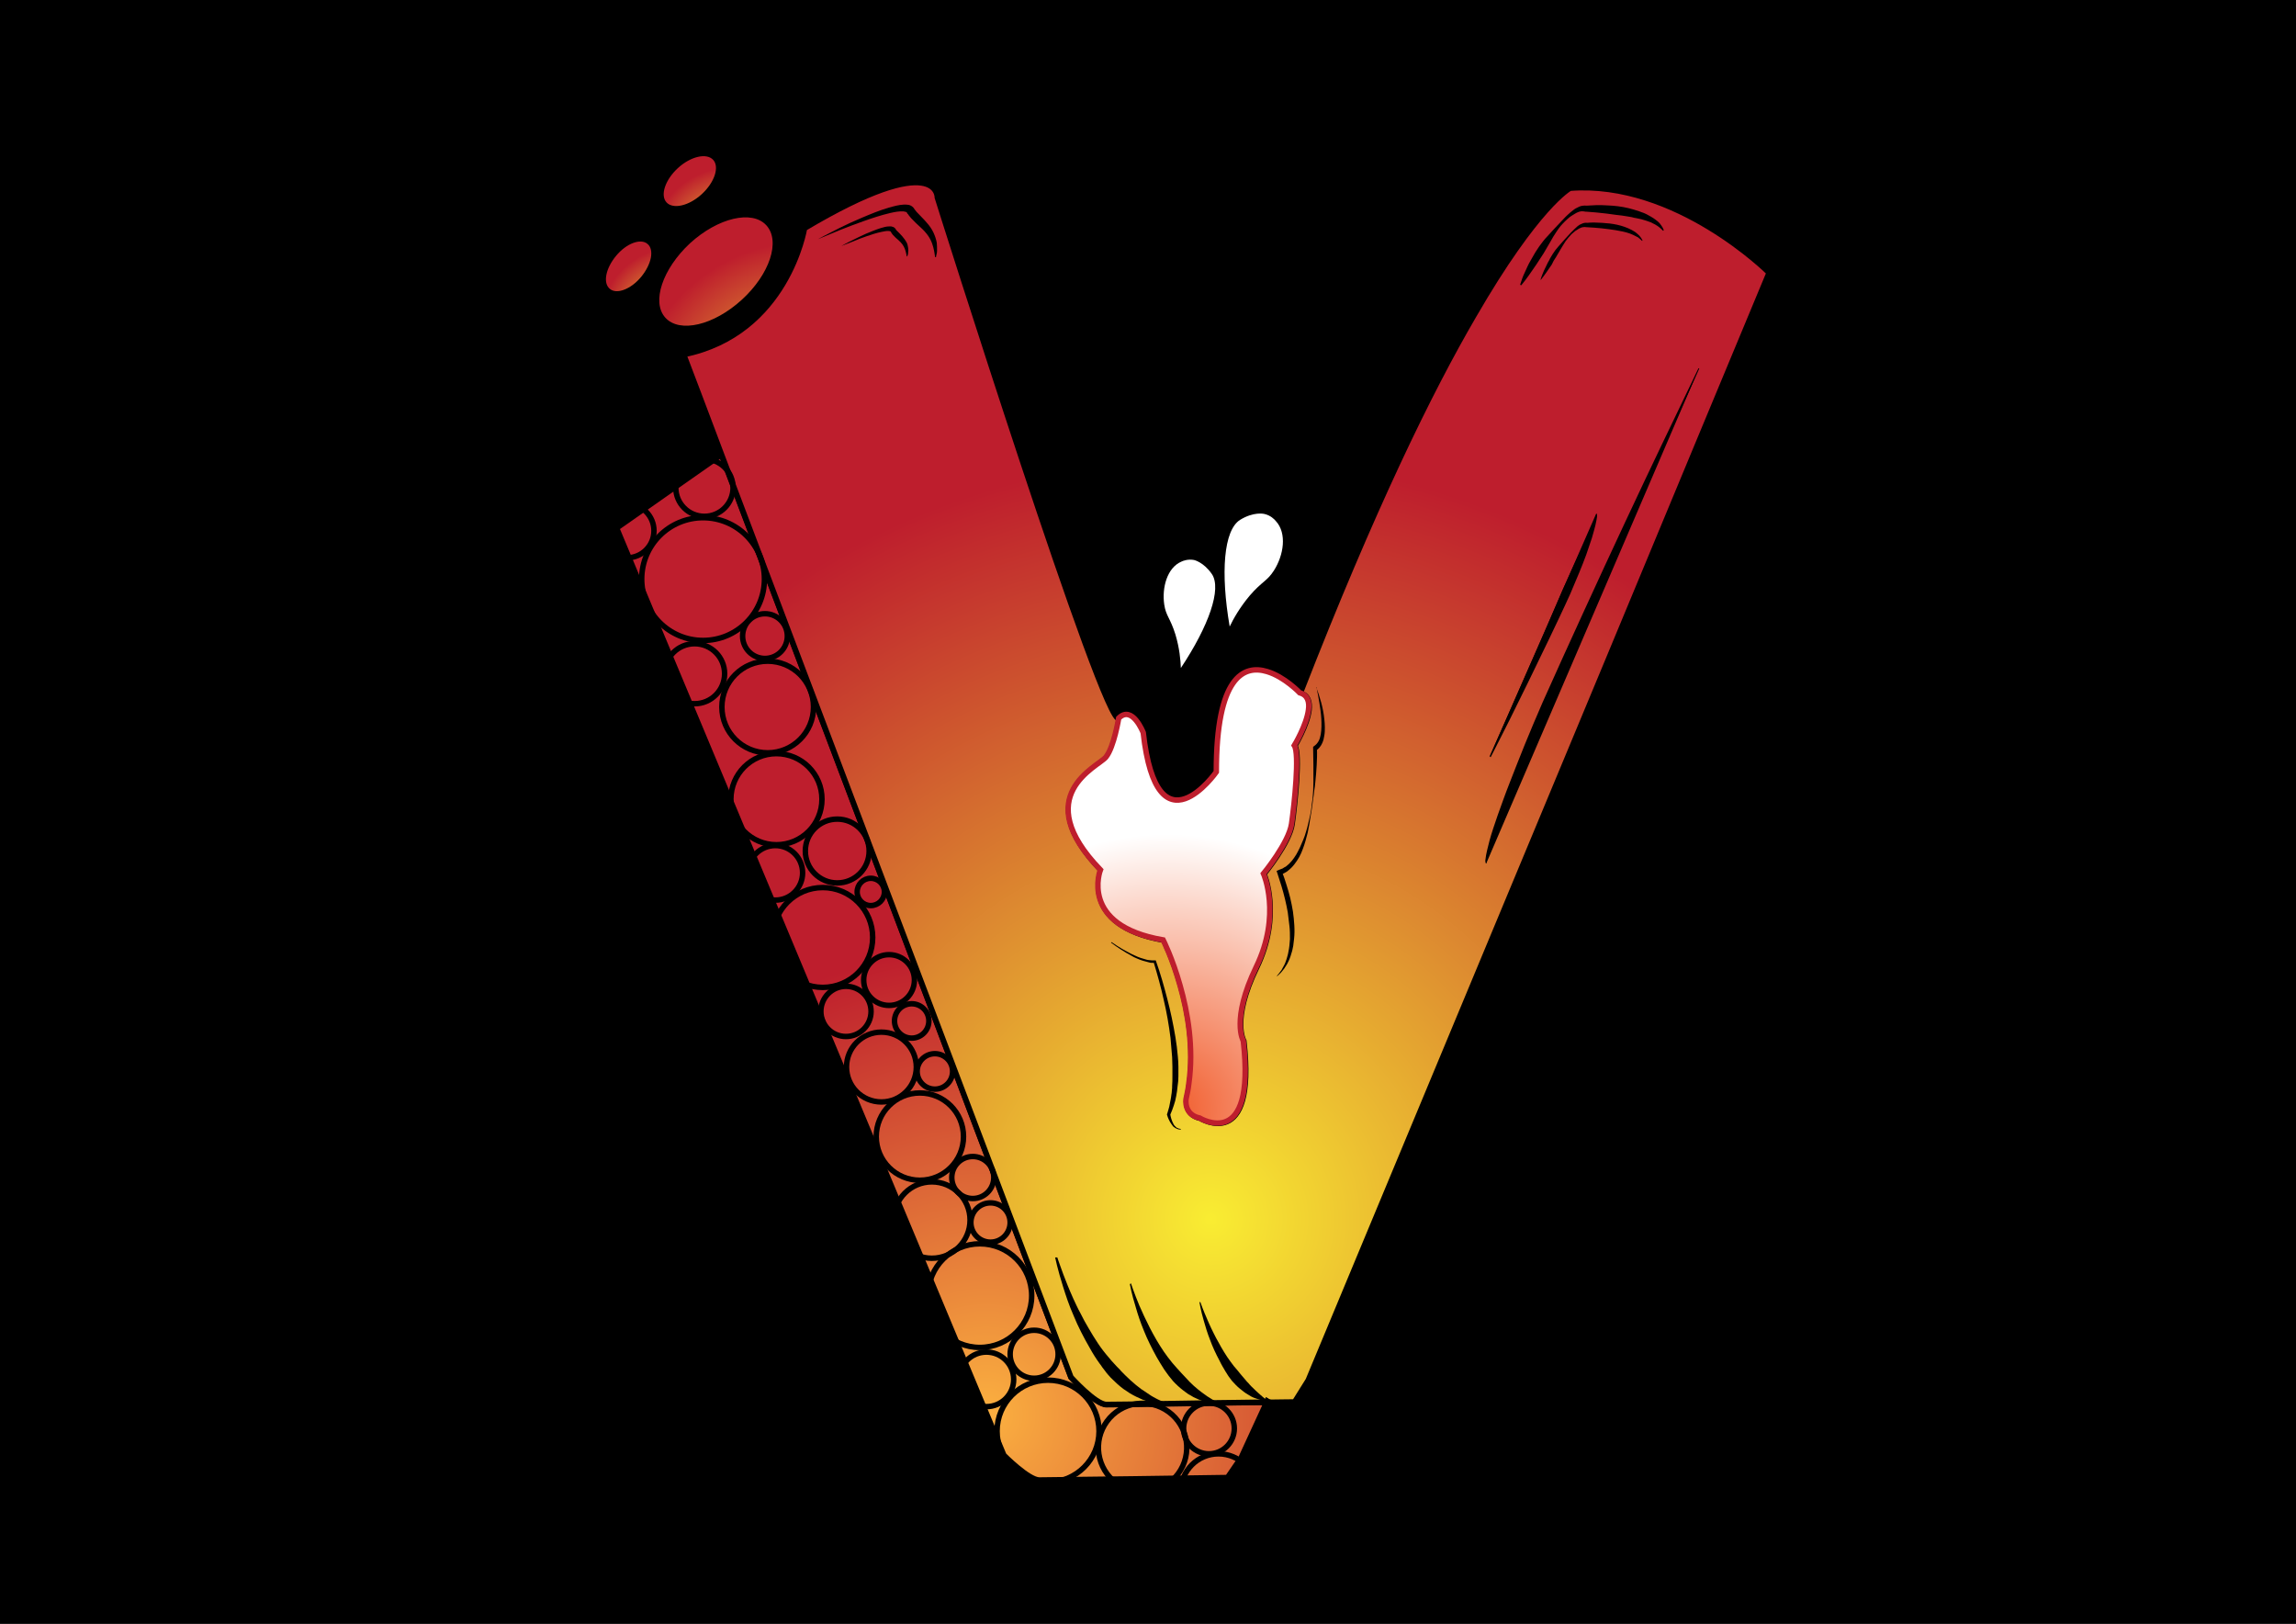 <?xml version="1.0" encoding="utf-8"?>
<!-- Generator: Adobe Illustrator 19.2.1, SVG Export Plug-In . SVG Version: 6.00 Build 0)  -->
<svg version="1.1" id="Layer_1" xmlns="http://www.w3.org/2000/svg" xmlns:xlink="http://www.w3.org/1999/xlink" x="0px" y="0px"
	 viewBox="0 0 841.9 595.3" style="enable-background:new 0 0 841.9 595.3;" xml:space="preserve">
<rect x="0" y="0" width="841.9" height="595.3" fill="#333333" stroke="none"/>
<style type="text/css">
	.st0{stroke:#000000;stroke-width:2;stroke-miterlimit:10;}
	.st1{fill:url(#SVGID_1_);stroke:#000000;stroke-width:2;stroke-miterlimit:10;}
	.st2{fill:url(#SVGID_2_);stroke:#000000;stroke-width:2;stroke-miterlimit:10;}
	.st3{fill:url(#SVGID_3_);stroke:#000000;stroke-width:2;stroke-miterlimit:10;}
	.st4{fill:url(#SVGID_4_);stroke:#000000;stroke-width:2;stroke-miterlimit:10;}
	.st5{fill:url(#SVGID_5_);stroke:#000000;stroke-width:2;stroke-miterlimit:10;}
	.st6{fill:url(#SVGID_6_);stroke:#BE1E2D;stroke-width:2;stroke-miterlimit:10;}
	.st7{fill:none;stroke:#000000;stroke-miterlimit:10;}
	.st8{fill:none;stroke:#000000;stroke-width:2;stroke-miterlimit:10;}
	.st9{fill:url(#SVGID_7_);}
	.st10{fill:url(#SVGID_8_);}
	.st11{fill:url(#SVGID_9_);}
	.st12{fill:#FFFFFF;}
</style>
<path class="st0" d="M446.4,514.4L446.4,514.4c-6.1,0.1-12.5,0.2-18.4,0.3c0,0,0,0,0,0c-11.5,0.2-20.9,0.3-22.3,0.3
	c-4,0-13-10-13-10L264.6,166.7c-5.9,10.4-17.2,23-38.4,26.9l142,339.9c0,0,9,9.1,13,9.1c3.9,0,64.8-0.9,68.8-0.9l11.4-27.4
	C456.9,514.3,451.8,514.3,446.4,514.4z M464.6,513.8l-0.2,0.4c0.4,0,0.8,0,1.2,0C465.3,514,464.9,513.9,464.6,513.8z M476.7,254
	c0,0-5.6-5.9-12-7.8c-8.6-2.6-18.6,1.9-18.6,36.8c0,0-21.7,31-26.7-14.3c0,0-4-10.3-9-5.3c0,0-1.7,10.7-4.7,14.3
	c-3,3.7-28.3,14-2,41.3c0,0-8,20.3,23,25.7c0,0,3.4,6.7,6.2,16.7c2.8,9.8,5,22.8,3.2,36.1c-0.3,1.8-0.6,3.7-1,5.5c0,0-1,5.7,5,7
	c0,0,20.7,12.7,16-28.3c0,0-4.7-7.7,4.7-27c9.3-19.3,2.7-34.3,2.7-34.3s9.3-11.3,10.3-18.3s3-25.7,1-28.7c0,0,4.5-7.4,5.2-13.1
	C480.2,257.3,479.5,254.8,476.7,254z"/>
<path class="st0" d="M461.4,514.2L450,541.6c0.1,0,0.2,0,0.2,0l5-7.3l9.3-20.2C463.5,514.2,462.4,514.2,461.4,514.2z M621.8,164.4
	l-31,74.6l33.4-72.6C624.2,166.4,623.4,165.7,621.8,164.4z"/>
<path class="st0" d="M-13-4v601h861V-4H-13z M624.2,166.4L590.8,239L479.7,506l-5,8c0,0-3.6,0-9.1,0.1c-0.4,0-0.8,0-1.2,0l-9.3,20.2
	l-5,7.3c0,0-0.1,0-0.2,0c-4,0.1-64.9,0.9-68.8,0.9c-4,0-13-9.1-13-9.1l-142-339.9c21.2-3.9,32.5-16.5,38.4-26.9l-8.5-22.5l-5.4-14.2
	c38-7.7,44.3-46.3,44.3-46.3c49.3-29.3,48.7-11.3,48.7-11.3s61.7,196,66.7,191s9,5.3,9,5.3C424.3,314,446,283,446,283
	c0-34.9,10-39.4,18.6-36.8c6.4,1.9,12,7.8,12,7.8c26.4-67.8,47.6-111,63.6-138.4C563.7,75.4,575.7,69,575.7,69c39-3,73,31,73,31
	l-26.8,64.4C623.4,165.7,624.2,166.4,624.2,166.4z"/>
<radialGradient id="SVGID_1_" cx="361.514" cy="518.639" r="170.992" gradientUnits="userSpaceOnUse">
	<stop  offset="0" style="stop-color:#FBB040"/>
	<stop  offset="1" style="stop-color:#BE1E2D"/>
</radialGradient>
<path class="st1" d="M464.4,514.2l-9.3,20.2l-5,7.3c0,0-0.1,0-0.2,0c-4,0.1-64.9,0.9-68.8,0.9c-4,0-13-9.1-13-9.1l-142-339.9
	c12.8-9,25.6-17.9,38.4-26.9L392.7,505c0,0,9,10,13,10c1.5,0,10.9-0.1,22.3-0.3c0,0,0,0,0,0c5.9-0.1,12.2-0.2,18.3-0.3h0
	c5.4-0.1,10.5-0.2,15-0.2C462.4,514.2,463.5,514.2,464.4,514.2z"/>
<radialGradient id="SVGID_2_" cx="455.729" cy="388.109" r="41.202" gradientUnits="userSpaceOnUse">
	<stop  offset="0" style="stop-color:#FBB040"/>
	<stop  offset="1" style="stop-color:#BE1E2D"/>
</radialGradient>
<path class="st2" d="M474.7,273.3c2,3,0,21.7-1,28.7s-10.3,18.3-10.3,18.3s6.7,15-2.7,34.3c-9.3,19.3-4.7,27-4.7,27
	c4.7,41-16,28.3-16,28.3c-6-1.3-5-7-5-7c0.4-1.8,0.8-3.7,1-5.5c0-0.1,0.1-0.2,0.1-0.3c9.3-17.5,2.7-31.1,2.7-31.1s1.5-1.7,3.4-4.1
	c2.8-3.6,6.4-8.8,7-12.6c1-6.3,3-23.3,1-26c0,0,10.3-15.4,2-17.5c7.7-17.9,15-34,21.8-48.3c2.1,0.6,4.1,1.5,5.9,2.5
	C479.2,265.9,474.7,273.3,474.7,273.3z"/>
<radialGradient id="SVGID_3_" cx="444" cy="447" r="279.723" gradientUnits="userSpaceOnUse">
	<stop  offset="0" style="stop-color:#F9ED32"/>
	<stop  offset="1" style="stop-color:#BE1E2D"/>
</radialGradient>
<path class="st3" d="M648.7,100l-26.8,64.4l-31,74.6L479.7,506l-5,8c0,0-3.6,0-9.1,0.1c-0.3-0.1-0.7-0.2-1-0.4l-0.2,0.4
	c-1,0-2,0-3.1,0c-4.4,0.1-9.6,0.1-15,0.2h0c-6.1,0.1-12.5,0.2-18.3,0.3c0,0,0,0,0,0c-11.5,0.2-20.9,0.3-22.3,0.3c-4,0-13-10-13-10
	L264.6,166.7l-8.5-22.5l-5.4-14.2c38-7.7,44.3-46.3,44.3-46.3c49.3-29.3,48.7-11.3,48.7-11.3s61.7,196,66.7,191
	c0,0-1.7,10.7-4.7,14.3c-3,3.7-28.3,14-2,41.3c0,0-8,20.3,23,25.7c0,0,3.4,6.7,6.2,16.7c2.8,9.8,5,22.8,3.2,36.1
	c-0.3,1.8-0.6,3.7-1,5.5c0,0-1,5.7,5,7c0,0,20.7,12.7,16-28.3c0,0-4.7-7.7,4.7-27c9.3-19.3,2.7-34.3,2.7-34.3s9.3-11.3,10.3-18.3
	s3-25.7,1-28.7c0,0,4.5-7.4,5.2-13.1c0.3-2.9-0.3-5.4-3.2-6.2c26.4-67.8,47.6-111,63.6-138.4C563.7,75.4,575.7,69,575.7,69
	C614.7,66,648.7,100,648.7,100z"/>
<radialGradient id="SVGID_4_" cx="464.963" cy="514.103" r="0.755" gradientUnits="userSpaceOnUse">
	<stop  offset="0" style="stop-color:#FBB040"/>
	<stop  offset="1" style="stop-color:#BE1E2D"/>
</radialGradient>
<path class="st4" d="M465.6,514.1c-0.4,0-0.8,0-1.2,0l0.2-0.4C464.9,513.9,465.3,514,465.6,514.1z"/>
<radialGradient id="SVGID_5_" cx="424" cy="301" r="0" gradientUnits="userSpaceOnUse">
	<stop  offset="0" style="stop-color:#FBB040"/>
	<stop  offset="1" style="stop-color:#BE1E2D"/>
</radialGradient>
<path class="st5" d="M424,301"/>
<radialGradient id="SVGID_6_" cx="428.002" cy="407" r="101.176" gradientUnits="userSpaceOnUse">
	<stop  offset="0" style="stop-color:#F15A29"/>
	<stop  offset="1" style="stop-color:#FFFFFF"/>
</radialGradient>
<path class="st6" d="M479.8,260.2c-0.7,5.7-5.2,13.1-5.2,13.1c2,3,0,21.7-1,28.7s-10.3,18.3-10.3,18.3s6.7,15-2.7,34.3
	c-9.3,19.3-4.7,27-4.7,27c4.7,41-16,28.3-16,28.3c-6-1.3-5-7-5-7c0.4-1.8,0.8-3.7,1-5.5c1.9-13.3-0.4-26.3-3.2-36.1
	c-2.8-10-6.2-16.7-6.2-16.7c-31-5.3-23-25.7-23-25.7c-26.3-27.3-1-37.7,2-41.3c3-3.7,4.7-14.3,4.7-14.3c5-5,9,5.3,9,5.3
	C424.3,314,446,283,446,283c0-34.9,10-39.4,18.6-36.8c6.4,1.9,12,7.8,12,7.8C479.5,254.8,480.2,257.3,479.8,260.2z"/>
<g>
	<path d="M387.7,461c0,0,0.3,1,1,2.9c0.6,1.8,1.6,4.4,2.8,7.4c0.6,1.5,1.3,3.1,2.1,4.9c0.8,1.7,1.6,3.5,2.6,5.3
		c0.9,1.8,1.9,3.7,3,5.5c1.1,1.9,2.2,3.7,3.4,5.5c1.2,1.8,2.5,3.5,3.9,5.1c0.3,0.4,0.7,0.8,1,1.2c0.4,0.4,0.7,0.8,1,1.1
		c0.7,0.8,1.4,1.5,2.1,2.2c0.6,0.8,1.4,1.4,2,2.1c0.7,0.7,1.4,1.3,2,1.9c1.3,1.2,2.7,2.3,3.9,3.2c1.3,0.9,2.5,1.7,3.6,2.4
		c0.6,0.3,1.1,0.7,1.6,0.9c0.5,0.3,1,0.5,1.4,0.7c0.9,0.4,1.6,0.7,2,0.9c0.5,0.2,0.7,0.3,0.7,0.3l-0.1,0.4c0,0-0.3,0-0.8,0
		c-0.5,0-1.3,0-2.3-0.2c-1-0.2-2.2-0.4-3.5-0.8c-1.3-0.4-2.8-1-4.4-1.8c-0.8-0.4-1.6-0.8-2.4-1.3c-0.8-0.5-1.6-1.1-2.4-1.6
		c-1.6-1.2-3.1-2.6-4.6-4.1c-0.7-0.8-1.5-1.6-2.1-2.5c-0.3-0.4-0.7-0.9-1-1.3c-0.3-0.5-0.6-0.9-1-1.4c-1.3-1.8-2.5-3.7-3.6-5.7
		c-1.1-1.9-2.2-3.9-3.2-5.9c-1-2-1.9-3.9-2.7-5.9c-1.7-3.8-2.9-7.5-3.9-10.7c-2-6.3-2.9-10.7-2.9-10.7L387.7,461z"/>
</g>
<g>
	<path d="M414.7,470.5c0,0,1.1,3.4,3.1,8.2c2.1,4.8,5.1,11.2,9,16.9c1,1.4,2,2.8,3.1,4.1c1.1,1.3,2.2,2.5,3.3,3.7
		c0.5,0.6,1.1,1.1,1.6,1.7c0.5,0.5,1,1.1,1.5,1.6c1,1,2,1.9,3,2.7c1,0.8,1.9,1.5,2.8,2.1c0.4,0.3,0.8,0.6,1.2,0.8
		c0.4,0.2,0.7,0.5,1.1,0.7c0.7,0.4,1.2,0.7,1.6,0.9c0.4,0.2,0.6,0.3,0.6,0.3l-0.1,0.4c0,0-0.2,0-0.7,0c-0.4,0-1.1-0.1-1.9-0.2
		c-0.8-0.2-1.8-0.3-2.8-0.7c-1.1-0.4-2.3-0.9-3.5-1.5c-0.6-0.4-1.2-0.7-1.9-1.1c-0.6-0.4-1.2-0.9-1.9-1.4c-1.3-1-2.5-2.1-3.7-3.4
		c-1.1-1.3-2.2-2.7-3.2-4.2c-1-1.5-1.9-3.1-2.8-4.6c-0.9-1.6-1.7-3.2-2.5-4.8c-0.8-1.6-1.5-3.2-2.1-4.7c-1.3-3.1-2.3-6.1-3-8.6
		c-1.6-5.1-2.2-8.6-2.2-8.6L414.7,470.5z"/>
</g>
<g>
	<path d="M440.2,477.5c0,0,0.9,2.7,2.6,6.5c0.4,1,0.9,2,1.4,3.1c0.5,1.1,1.1,2.2,1.7,3.4c1.2,2.3,2.6,4.7,4.1,7
		c0.8,1.1,1.6,2.3,2.4,3.3c0.9,1,1.7,2,2.5,3c0.4,0.5,0.8,0.9,1.2,1.4c0.4,0.5,0.8,0.9,1.1,1.3c0.4,0.4,0.8,0.8,1.1,1.2
		c0.4,0.4,0.7,0.8,1.1,1.1c0.7,0.7,1.4,1.4,2,1.9c0.6,0.6,1.2,1,1.6,1.4c0.5,0.4,0.9,0.7,1.1,0.9c0.3,0.2,0.4,0.3,0.4,0.3l-0.1,0.4
		c0,0-0.2,0-0.5-0.1c-0.3-0.1-0.9-0.1-1.5-0.3c-0.6-0.2-1.4-0.4-2.2-0.7c-0.9-0.3-1.8-0.8-2.7-1.4c-0.5-0.3-1-0.6-1.5-1
		c-0.5-0.4-1-0.8-1.5-1.2c-0.5-0.4-1-0.9-1.4-1.3c-0.5-0.5-0.9-1-1.4-1.5c-0.9-1.1-1.7-2.3-2.4-3.5c-0.7-1.2-1.5-2.5-2.1-3.8
		c-1.4-2.6-2.6-5.2-3.5-7.7c-1-2.5-1.7-4.9-2.3-7c-1.2-4.1-1.6-6.9-1.6-6.9L440.2,477.5z"/>
</g>
<path class="st7" d="M-276,11"/>
<circle class="st8" cx="257.8" cy="212.3" r="22.5"/>
<circle class="st8" cx="258.3" cy="178.8" r="10.5"/>
<circle class="st8" cx="229.9" cy="194.6" r="9.9"/>
<circle class="st8" cx="281.5" cy="259.2" r="16.8"/>
<circle class="st8" cx="280.5" cy="233.2" r="8.2"/>
<circle class="st8" cx="254.7" cy="247" r="11"/>
<circle class="st8" cx="284.7" cy="293" r="16.7"/>
<circle class="st8" cx="307" cy="312" r="11.7"/>
<circle class="st8" cx="301.7" cy="343.7" r="18.3"/>
<circle class="st8" cx="284.3" cy="320" r="10"/>
<circle class="st8" cx="384.3" cy="524.7" r="18.7"/>
<ellipse transform="matrix(0.591 -0.807 0.807 0.591 -256.906 554.957)" class="st8" cx="418.8" cy="530.8" rx="16.2" ry="16.2"/>
<circle class="st8" cx="443.3" cy="523.7" r="9.3"/>
<circle class="st8" cx="446.8" cy="546.8" r="13.8"/>
<circle class="st8" cx="379.2" cy="496.5" r="8.8"/>
<circle class="st8" cx="361.7" cy="505.7" r="10"/>
<circle class="st8" cx="359.3" cy="475" r="19"/>
<circle class="st8" cx="323.2" cy="391.2" r="12.8"/>
<circle class="st8" cx="337.3" cy="416.7" r="16"/>
<circle class="st8" cx="342.8" cy="392.8" r="6.5"/>
<circle class="st8" cx="326" cy="359.3" r="9.3"/>
<circle class="st8" cx="319.3" cy="327" r="5"/>
<circle class="st8" cx="310.2" cy="370.8" r="9.2"/>
<circle class="st8" cx="334.3" cy="374.3" r="6.3"/>
<circle class="st8" cx="341.7" cy="447.3" r="14"/>
<circle class="st8" cx="363.2" cy="448.2" r="7.2"/>
<circle class="st8" cx="356.7" cy="431.7" r="7.7"/>
<radialGradient id="SVGID_7_" cx="295.496" cy="152.373" r="63.654" gradientUnits="userSpaceOnUse">
	<stop  offset="0" style="stop-color:#F9ED32"/>
	<stop  offset="1" style="stop-color:#BE1E2D"/>
</radialGradient>
<path class="st9" d="M244,116.5c5.2,5.7,17.7,2.8,28-6.6c10.2-9.3,14.3-21.5,9-27.3c-5.2-5.7-17.7-2.8-28,6.6
	C242.9,98.6,238.8,110.8,244,116.5z"/>
<radialGradient id="SVGID_8_" cx="244.687" cy="120.312" r="27.367" gradientTransform="matrix(0.991 -0.131 0.131 0.991 -10.789 30.989)" gradientUnits="userSpaceOnUse">
	<stop  offset="0" style="stop-color:#F9ED32"/>
	<stop  offset="1" style="stop-color:#BE1E2D"/>
</radialGradient>
<path class="st10" d="M223.6,105.9c2.5,2.1,7.7,0.2,11.5-4.4s4.9-10,2.3-12.1c-2.5-2.1-7.7-0.2-11.5,4.4S221,103.7,223.6,105.9z"/>
<radialGradient id="SVGID_9_" cx="268.202" cy="90.839" r="29.472" gradientUnits="userSpaceOnUse">
	<stop  offset="0" style="stop-color:#F9ED32"/>
	<stop  offset="1" style="stop-color:#BE1E2D"/>
</radialGradient>
<path class="st11" d="M244.4,74.2c2.4,2.6,8.2,1.3,12.9-3c4.7-4.3,6.6-10,4.2-12.6c-2.4-2.6-8.2-1.3-12.9,3S242,71.6,244.4,74.2z"/>
<path class="st12" d="M450.9,229.7c-3.4-19.8-2.2-35.3,3.8-39.1c5-3.1,8.8-2.2,8.8-2.2c2.4,0.5,3.8,2,4.3,2.6
	c4.2,4.5,2.9,12.6-0.7,18.2c-2.5,3.9-4.3,3.9-8.8,9.1C454.6,222.7,452.3,226.8,450.9,229.7z"/>
<path class="st12" d="M433,244.9c10.3-15.5,15-29,11.4-34.4c-3.1-4.5-6.6-5.2-6.6-5.2c-2.2-0.4-4,0.3-4.6,0.6
	c-5.2,2.2-7.2,9.5-6.3,15.7c0.6,4.2,2.2,4.9,4.1,11C432.5,237.6,432.9,242,433,244.9z"/>
<g>
	<path d="M407.6,345.4c2.4,1.7,5,3.2,7.6,4.5c0.7,0.3,1.3,0.6,2,0.9c0.7,0.3,1.4,0.5,2.1,0.7c0.3,0.1,0.7,0.2,1,0.3
		c0.4,0.1,0.7,0.2,1.1,0.2c0.4,0,0.7,0.1,1.1,0.1l1,0l0.3,0l0.1,0.3c1.6,4.5,2.9,9.1,4.1,13.7c1.2,4.6,2.2,9.3,3,14.1
		c0.4,2.4,0.7,4.8,0.9,7.2c0.1,1.2,0.2,2.4,0.2,3.6c0,1.2,0,2.4,0,3.6c0,1.2-0.1,2.4-0.3,3.6c0,0.6-0.2,1.2-0.2,1.8
		c-0.1,0.6-0.2,1.2-0.3,1.8c-0.2,1.2-0.5,2.4-0.9,3.5c-0.2,0.6-0.4,1.2-0.6,1.7l-0.7,1.7l0-0.3c0.1,0.6,0.2,1.2,0.4,1.8
		c0.2,0.6,0.4,1.2,0.7,1.7c0.1,0.1,0.1,0.3,0.2,0.4c0.1,0.1,0.2,0.3,0.3,0.4l0.3,0.3l0.3,0.3c0.1,0.1,0.2,0.2,0.4,0.2
		c0.1,0.1,0.3,0.1,0.4,0.2c0.1,0.1,0.3,0.1,0.4,0.1l0.5,0.1v0.2l-0.5,0c-0.2,0-0.3,0-0.5-0.1c-0.2,0-0.3-0.1-0.5-0.2
		c-0.2-0.1-0.3-0.1-0.5-0.2l-0.4-0.3l-0.4-0.3c-0.1-0.1-0.2-0.2-0.3-0.4c-0.1-0.1-0.2-0.3-0.3-0.4c-0.4-0.5-0.7-1.1-1-1.7
		c-0.3-0.6-0.5-1.2-0.7-1.9l0-0.1l0.1-0.2l0.5-1.7c0.2-0.6,0.3-1.1,0.4-1.7c0.2-1.1,0.5-2.3,0.6-3.4c0.1-0.6,0.2-1.2,0.2-1.7
		c0.1-0.6,0.1-1.2,0.1-1.7c0.1-1.2,0.1-2.3,0.1-3.5c0-1.2,0-2.3,0-3.5c0-1.2-0.1-2.4-0.1-3.5c-0.2-2.4-0.4-4.7-0.6-7.1
		c-0.6-4.7-1.4-9.4-2.5-14c-1-4.6-2.3-9.2-3.7-13.8l0.5,0.3l-1.2,0c-0.4,0-0.8-0.1-1.1-0.2c-0.4-0.1-0.7-0.2-1.1-0.3
		c-0.4-0.1-0.7-0.2-1.1-0.3c-0.7-0.2-1.4-0.5-2.1-0.8c-0.7-0.3-1.4-0.6-2-1c-2.6-1.4-5.1-3-7.5-4.8L407.6,345.4z"/>
</g>
<g>
	<path d="M299.9,87.7c0,0,3.1-1.7,7.9-4.1c2.4-1.2,5.2-2.5,8.3-3.8c3.1-1.3,6.4-2.7,9.9-3.7c1.8-0.5,3.5-1,5.5-1.1
		c0.5,0,1,0,1.6,0.1c0.6,0.1,1.3,0.4,1.9,1.1l0.4,0.6l0.4,0.5c0.2,0.3,0.4,0.5,0.7,0.8c1,1.1,2.2,2.2,3.2,3.4c1.1,1.2,2,2.5,2.6,3.8
		c0.6,1.3,1,2.6,1.2,3.7c0.1,1.1,0.1,2.1,0.1,2.9c0,0.8-0.2,1.4-0.3,1.8c-0.1,0.4-0.1,0.6-0.1,0.6l-0.3,0c0,0,0-0.2-0.1-0.6
		c-0.1-0.4-0.1-1-0.3-1.8c-0.3-1.5-0.8-3.5-2.2-5.5c-0.7-1-1.6-2-2.7-3c-1.1-1-2.3-2.1-3.5-3.4c-0.3-0.3-0.6-0.8-0.9-1.1
		c-0.1-0.2-0.2-0.4-0.4-0.5l-0.2-0.3l-0.1-0.2c0,0,0,0,0,0c0.1,0,0-0.1-0.3-0.2c-0.2-0.1-0.6-0.1-0.9-0.2c-1.5-0.1-3.2,0.2-4.9,0.6
		c-3.4,0.8-6.7,1.9-9.8,3c-3.1,1.1-6,2.2-8.5,3.2c-4.9,2-8.2,3.4-8.2,3.4L299.9,87.7z"/>
</g>
<g>
	<path d="M308.5,90.2c0,0,1.7-1,4.4-2.3c1.3-0.7,2.9-1.4,4.6-2.2c1.7-0.7,3.6-1.5,5.5-2.1c1-0.3,2-0.6,3.1-0.6c0.1,0,0.3,0,0.5,0
		c0.2,0,0.3,0,0.5,0.1c0.2,0,0.4,0.1,0.6,0.2c0.1,0.1,0.2,0.1,0.3,0.2c0.1,0.1,0.2,0.2,0.3,0.3l0.1,0.2c0,0,0,0,0,0l0.1,0.1l0.2,0.3
		c0.1,0.1,0.2,0.3,0.4,0.4c0.6,0.6,1.2,1.2,1.8,1.9c0.6,0.7,1.1,1.4,1.5,2.1c0.4,0.7,0.5,1.5,0.6,2.1c0.1,0.7,0.1,1.2,0,1.7
		c0,0.5-0.1,0.8-0.2,1c-0.1,0.2-0.1,0.4-0.1,0.4l-0.2,0c0,0,0-0.1-0.1-0.4c0-0.2-0.1-0.6-0.2-1c-0.2-0.8-0.5-1.9-1.3-3
		c-0.4-0.5-0.9-1.1-1.5-1.6c-0.6-0.5-1.3-1.1-2-1.9c-0.2-0.2-0.3-0.4-0.5-0.7l-0.2-0.3l-0.1-0.2l-0.1-0.1c0,0,0,0,0,0
		c0.2,0.1-0.2-0.1-0.5-0.1c-0.8-0.1-1.8,0.1-2.7,0.3c-1.9,0.4-3.8,1-5.5,1.6c-1.7,0.6-3.4,1.2-4.7,1.8c-2.8,1.1-4.6,1.8-4.6,1.8
		L308.5,90.2z"/>
</g>
<g>
	<path d="M482.6,252c0.8,1.8,1.3,3.7,1.9,5.7c0.5,1.9,0.9,3.9,1.1,5.9c0.1,1,0.2,2,0.2,3c0,1,0,2-0.2,3.1c-0.1,0.5-0.2,1-0.3,1.5
		c-0.2,0.5-0.3,1-0.6,1.5c-0.2,0.5-0.6,1-0.9,1.4c-0.2,0.2-0.4,0.4-0.6,0.6c-0.2,0.2-0.5,0.3-0.7,0.5l0.4-0.8c0.1,2.1,0,4.2-0.1,6.2
		c-0.1,2.1-0.3,4.1-0.5,6.2c-0.1,1-0.2,2.1-0.4,3.1c-0.1,1-0.2,2.1-0.4,3.1c-0.3,2.1-0.5,4.1-0.9,6.1c-0.2,1-0.3,2-0.5,3.1
		c-0.2,1-0.4,2-0.6,3.1c-0.3,1-0.5,2-0.8,3c-0.3,1-0.6,2-1,3l-0.6,1.5l-0.7,1.4c-0.5,0.9-1.1,1.8-1.8,2.7c-0.7,0.9-1.4,1.6-2.3,2.3
		c-0.4,0.4-0.9,0.6-1.4,0.9c-0.5,0.3-1,0.5-1.5,0.7l0.6-1.3c0.7,1.6,1.2,3.2,1.7,4.8c0.5,1.6,1,3.2,1.4,4.9c0.4,1.6,0.7,3.3,1,5
		c0.1,0.8,0.2,1.7,0.3,2.5c0.1,0.8,0.1,1.7,0.2,2.5c0.1,1.7,0.1,3.4-0.1,5.1c-0.1,0.9-0.2,1.7-0.3,2.5c-0.2,0.8-0.3,1.7-0.6,2.5
		c-0.2,0.8-0.5,1.6-0.8,2.4c-0.4,0.8-0.7,1.6-1.2,2.3c-0.2,0.4-0.5,0.7-0.7,1.1c-0.3,0.3-0.5,0.7-0.8,1c-0.5,0.7-1.2,1.2-1.8,1.8
		l-0.1-0.1c0.5-0.6,1.1-1.3,1.5-1.9c0.3-0.3,0.4-0.7,0.6-1c0.2-0.4,0.4-0.7,0.6-1.1c0.4-0.7,0.6-1.5,0.9-2.3
		c0.2-0.8,0.5-1.6,0.6-2.4c0.2-0.8,0.3-1.6,0.4-2.4c0.1-0.8,0.1-1.6,0.2-2.4c0-1.6,0-3.3-0.2-4.9c-0.2-1.6-0.4-3.3-0.6-4.9
		c-0.3-1.6-0.6-3.2-1-4.8c-0.4-1.6-0.8-3.2-1.3-4.8c-0.5-1.6-1-3.2-1.5-4.7l-0.3-0.9l0.9-0.4c0.4-0.2,0.9-0.3,1.3-0.5
		c0.4-0.3,0.8-0.5,1.2-0.7c0.8-0.6,1.4-1.2,2.1-2c0.6-0.7,1.2-1.6,1.7-2.4l0.7-1.3l0.7-1.4c0.4-0.9,0.8-1.8,1.2-2.8
		c0.4-0.9,0.7-1.9,1-2.9c0.3-1,0.6-2,0.8-3c0.3-1,0.4-2,0.7-3c0.2-1,0.4-2,0.5-3c0.1-1,0.2-2,0.4-3.1c0.2-2,0.3-4.1,0.3-6.2
		c0-2.1,0-4.1,0-6.2l-0.1-6.1l0-0.5l0.4-0.3l0.5-0.4c0.1-0.1,0.3-0.3,0.4-0.4c0.3-0.3,0.5-0.7,0.7-1c0.2-0.4,0.4-0.8,0.5-1.2
		c0.1-0.4,0.2-0.9,0.3-1.3c0.3-1.8,0.3-3.8,0.2-5.7c-0.1-1.9-0.4-3.9-0.7-5.8c-0.3-1.9-0.7-3.9-1.1-5.8L482.6,252z"/>
</g>
<g>
	<path d="M557.4,104.4c0.5-1.6,1-3.1,1.7-4.5c0.3-0.7,0.7-1.5,1-2.2c0.3-0.7,0.7-1.4,1.1-2.1c0.4-0.7,0.8-1.4,1.2-2.1
		c0.4-0.7,0.8-1.4,1.3-2.1c0.4-0.7,0.9-1.3,1.4-2c0.5-0.7,1-1.3,1.5-1.9c1.1-1.2,2.2-2.4,3.3-3.6l3.3-3.5c0.6-0.6,1.1-1.2,1.7-1.7
		l0.9-0.8l1-0.8c0.3-0.3,0.7-0.5,1-0.7c0.4-0.2,0.8-0.4,1.2-0.6c0.8-0.4,1.9-0.5,2.9-0.4l-0.3,0c1.3-0.1,2.6-0.1,3.9-0.2
		c1.3,0,2.6,0,3.9,0.1c2.6,0.1,5.2,0.4,7.7,1c1.3,0.3,2.5,0.7,3.8,1.1c0.6,0.2,1.2,0.5,1.9,0.7c0.6,0.3,1.2,0.5,1.8,0.9
		c0.6,0.3,1.2,0.7,1.7,1c0.6,0.4,1.1,0.8,1.6,1.2l0.7,0.7l0.6,0.8l0.5,0.8l0.4,0.9l-0.3,0.2l-0.7-0.7l-0.7-0.6l-0.7-0.5l-0.8-0.5
		c-0.5-0.3-1.1-0.5-1.6-0.8c-0.6-0.2-1.1-0.4-1.7-0.6c-1.2-0.4-2.3-0.7-3.5-0.9c-0.6-0.1-1.2-0.2-1.8-0.4c-0.6-0.1-1.2-0.2-1.8-0.3
		c-1.2-0.2-2.5-0.4-3.7-0.5c-1.2-0.2-2.5-0.3-3.7-0.5c-1.2-0.1-2.5-0.3-3.7-0.4l-3.7-0.3l-0.2,0l-0.1,0c-0.5-0.1-1.1-0.2-1.8-0.1
		c-0.3,0-0.7,0.2-1,0.3c-0.3,0.1-0.7,0.3-1,0.5c-0.7,0.4-1.3,0.8-1.9,1.2c-0.6,0.5-1.2,1-1.8,1.6c-0.6,0.6-1.1,1.1-1.6,1.7
		c-0.5,0.6-1,1.3-1.4,1.9c-0.4,0.7-0.9,1.3-1.3,2c-0.4,0.7-0.8,1.4-1.2,2.1c-0.8,1.4-1.6,2.7-2.4,4.1l-1.3,2c-0.4,0.7-0.9,1.3-1.3,2
		c-0.9,1.3-1.8,2.6-2.7,3.9c-0.9,1.3-1.9,2.6-2.9,3.8L557.4,104.4z"/>
</g>
<g>
	<path d="M564.9,102.5c0.3-1.1,0.8-2.2,1.2-3.2c0.5-1,1-2.1,1.5-3.1c0.3-0.5,0.6-1,0.8-1.5c0.3-0.5,0.6-1,0.9-1.5
		c0.6-1,1.3-1.9,2.1-2.8c0.8-0.9,1.5-1.7,2.3-2.6l2.3-2.5c0.4-0.4,0.8-0.8,1.2-1.2c0.4-0.4,0.9-0.8,1.3-1.2c0.5-0.4,1-0.7,1.6-0.9
		c0.6-0.3,1.3-0.4,2-0.3l-0.2,0c1.9-0.2,3.7-0.1,5.6,0c1.8,0.1,3.7,0.3,5.5,0.7c1.8,0.4,3.6,1,5.3,1.9c0.4,0.2,0.8,0.5,1.2,0.7
		c0.4,0.3,0.8,0.6,1.1,0.9c0.4,0.3,0.7,0.7,1,1.1l0.4,0.6l0.3,0.6l-0.2,0.1c-0.3-0.3-0.6-0.6-1-0.9l-0.5-0.4l-0.6-0.3
		c-0.4-0.2-0.8-0.4-1.2-0.6c-0.4-0.2-0.8-0.3-1.2-0.5c-1.7-0.6-3.4-0.9-5.1-1.2c-1.8-0.3-3.5-0.5-5.3-0.7c-1.8-0.2-3.6-0.3-5.4-0.4
		l-0.1,0l0,0c-0.4-0.1-0.8-0.1-1.3,0c-0.2,0-0.5,0.1-0.7,0.2c-0.2,0.1-0.5,0.2-0.7,0.3c-0.5,0.3-0.9,0.6-1.4,0.9
		c-0.4,0.4-0.9,0.7-1.3,1.1c-0.8,0.8-1.5,1.7-2.2,2.6c-0.6,0.9-1.2,1.9-1.8,2.9c-0.6,1-1.1,1.9-1.7,2.9c-0.3,0.5-0.6,0.9-0.9,1.4
		L569,97c-1.3,1.9-2.5,3.7-4,5.6L564.9,102.5z"/>
</g>
<g>
	<path d="M623,135c0,0-82.5,176-78,181.5"/>
	<path d="M623.1,135.1c0,0-5.1,11.3-12.7,28.2c-3.8,8.5-8.2,18.4-12.9,28.9c-4.7,10.6-9.7,21.9-14.7,33.2
		c-4.9,11.4-9.8,22.7-14.4,33.4c-4.6,10.6-9,20.5-12.7,29c-1.8,4.3-3.5,8.1-5,11.6c-1.4,3.5-2.7,6.5-3.6,9c-1,2.5-1.6,4.5-1.9,5.9
		c-0.2,0.7-0.2,1.2-0.2,1.6c0,0.4,0.1,0.5,0.1,0.5l-0.2,0.2c0,0-0.2-0.2-0.2-0.6c-0.1-0.4,0-1,0.1-1.7c0.2-1.5,0.7-3.5,1.4-6.2
		c0.7-2.6,1.8-5.8,3-9.3c1.3-3.6,2.7-7.6,4.4-11.9c1.7-4.3,3.5-9,5.5-13.9c2-4.9,4.2-10.1,6.5-15.4c4.7-10.6,9.9-21.9,15-33.1
		c10.3-22.5,20.8-44.9,28.8-61.6c8-16.7,13.4-27.9,13.4-27.9L623.1,135.1z"/>
</g>
<g>
	<path d="M546.3,277.3c0,0,41.2-86.3,39-89"/>
	<path d="M546.2,277.3c0,0,2.5-5.6,6.2-13.9c3.7-8.4,8.6-19.5,13.5-30.6c2.4-5.6,4.8-11.2,7-16.4c1.2-2.6,2.3-5.1,3.4-7.5
		c1.1-2.4,2.1-4.6,3.1-6.7c1-2.1,1.8-4,2.6-5.6c0.8-1.7,1.4-3.1,2-4.4c0.5-1.2,0.9-2.2,1.1-2.8c0.1-0.3,0.1-0.6,0.2-0.7
		c0-0.1,0-0.2,0-0.2l0.2-0.2c0,0,0.1,0.1,0.1,0.3c0,0.2,0,0.5,0,0.9c-0.1,0.7-0.3,1.8-0.6,3.1c-0.3,1.3-0.8,2.9-1.3,4.7
		c-0.6,1.8-1.3,3.8-2,5.9c-0.8,2.2-1.7,4.5-2.7,6.9c-1,2.4-2.1,5-3.2,7.6c-1.2,2.6-2.4,5.3-3.7,8c-1.3,2.7-2.6,5.4-3.9,8.2
		c-2.7,5.5-5.3,11-7.8,16.1c-2.5,5.1-4.9,9.9-6.9,14c-4.1,8.2-6.9,13.6-6.9,13.6L546.2,277.3z"/>
</g>
</svg>
